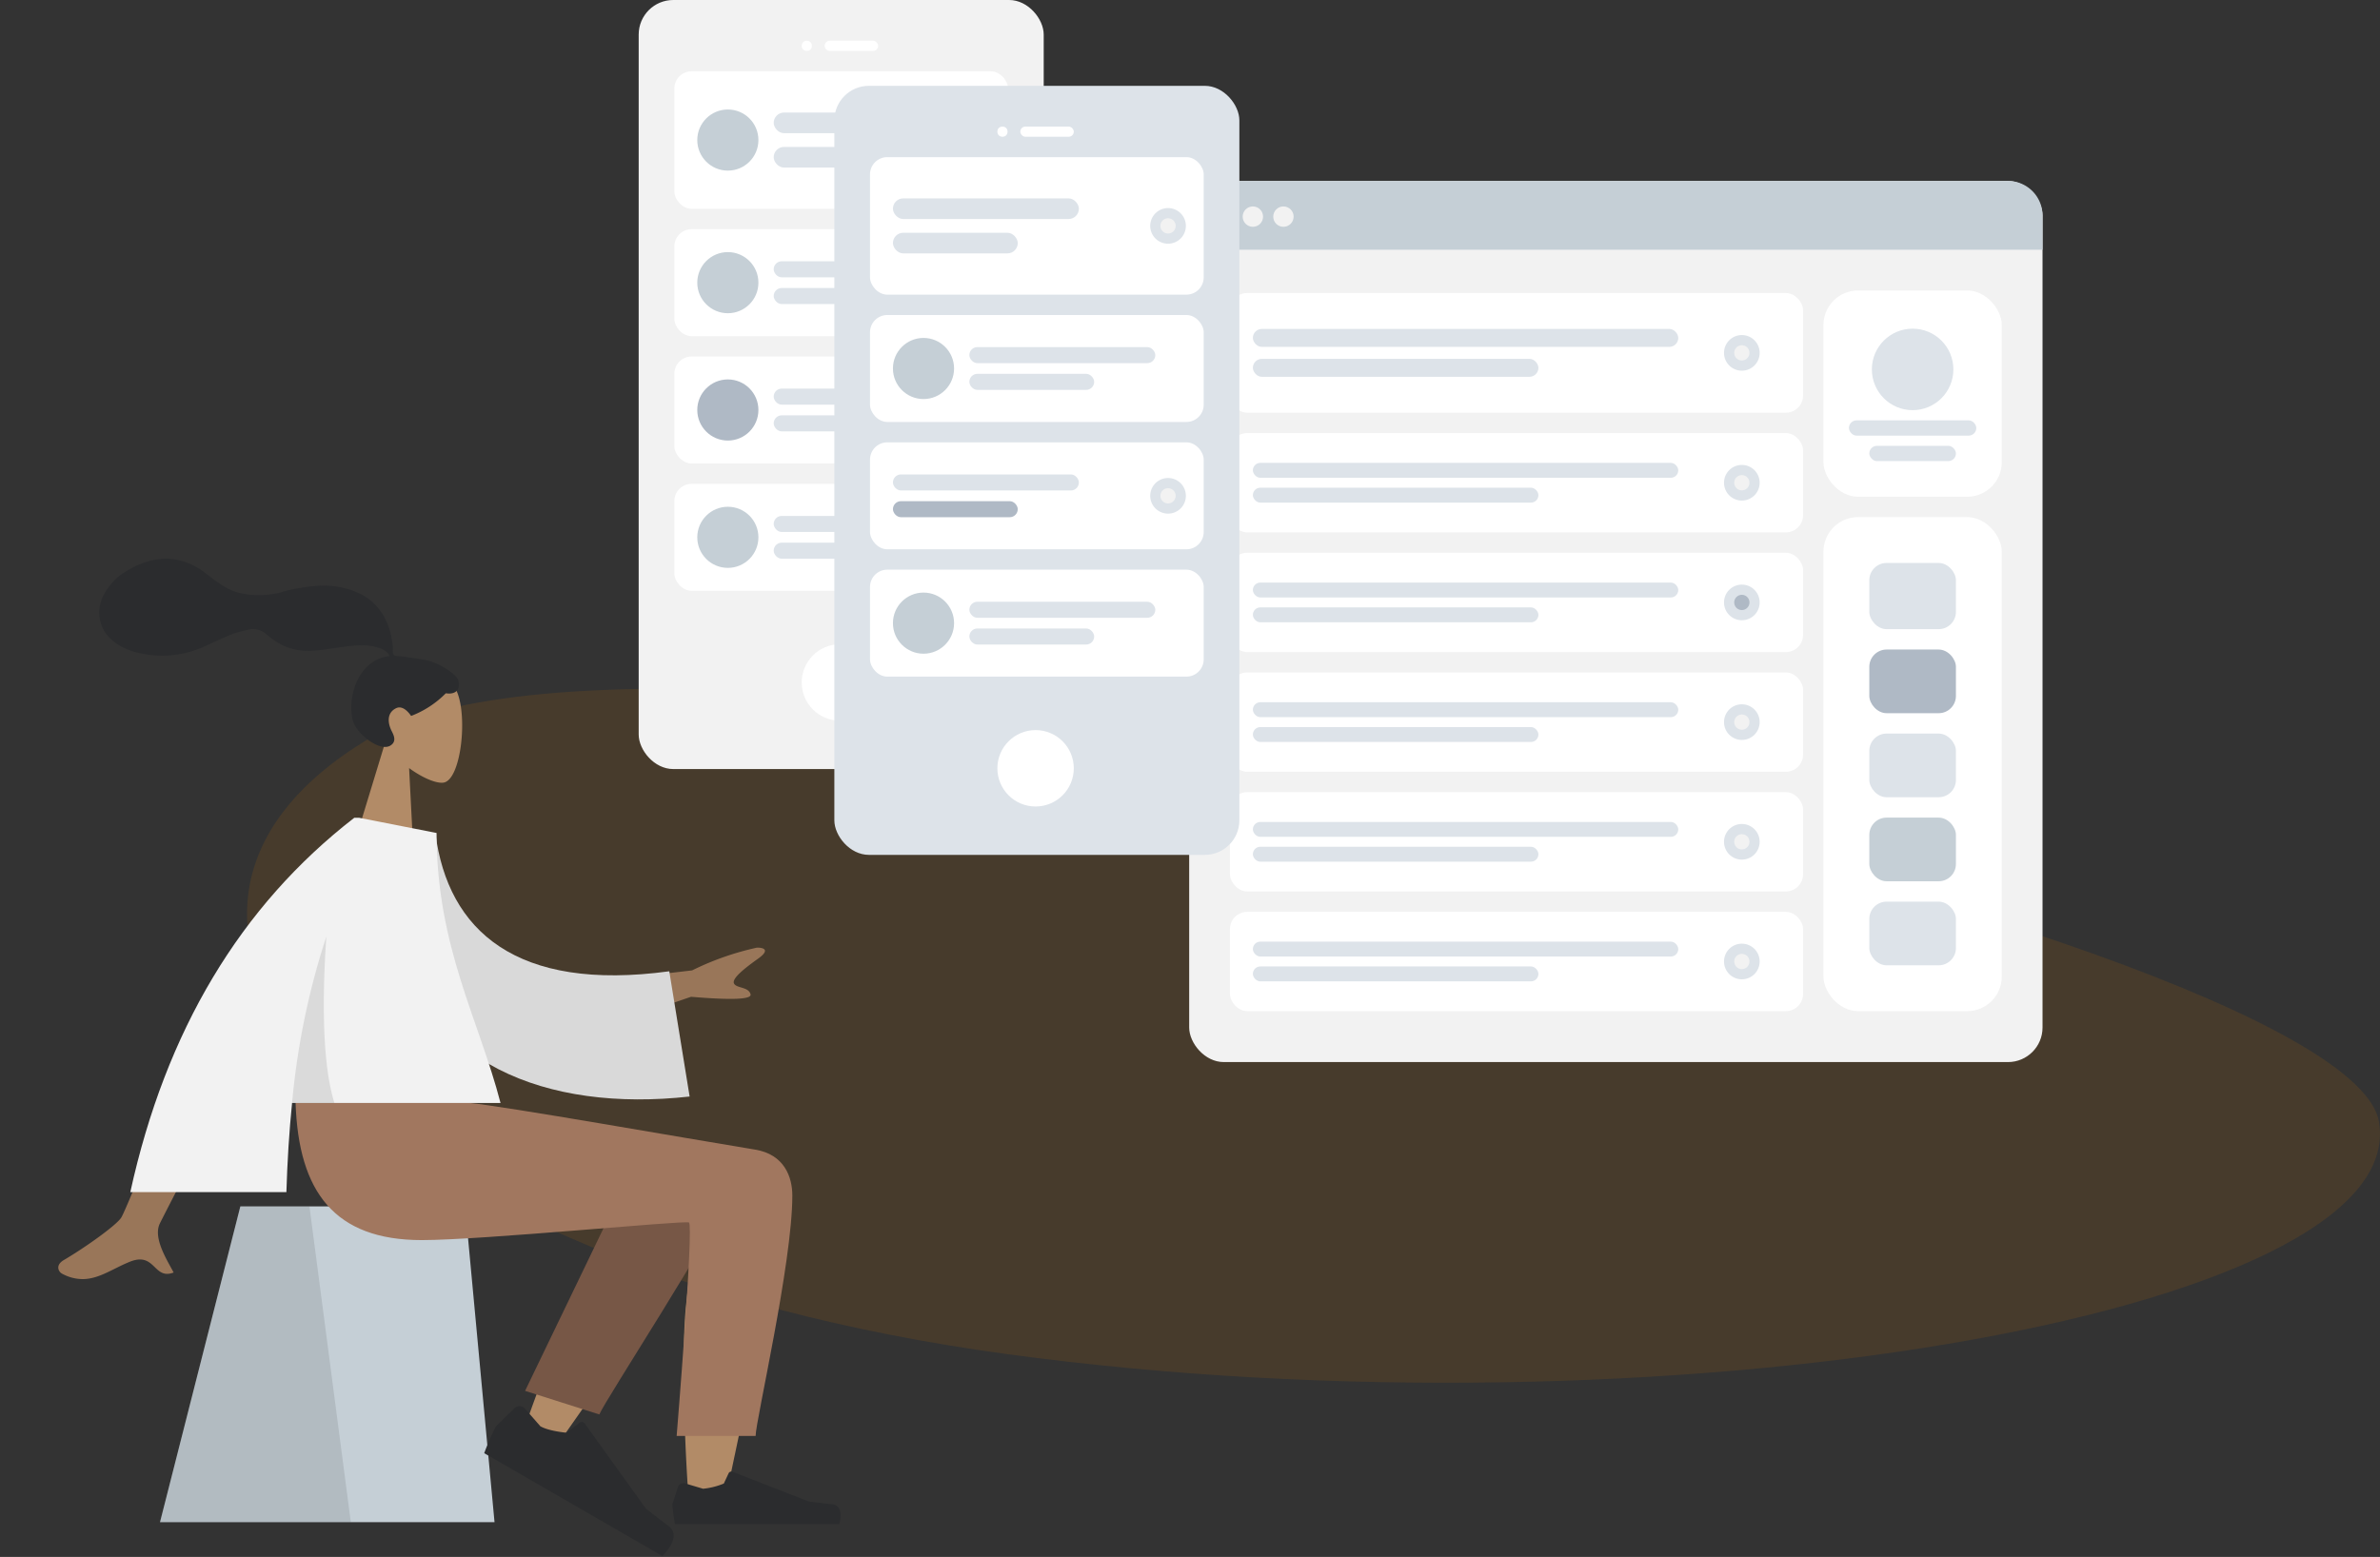 <svg xmlns="http://www.w3.org/2000/svg" width="551" height="360.56" viewBox="0 0 551 360.56">
  <rect x="0" y="0" width="551" height="360.56" fill="#333333" stroke="none"/>
  <g id="Group_6" data-name="Group 6" transform="translate(-146 -598.615)">
    <g id="Background_Shape_2" data-name="Background Shape 2" transform="translate(203.194 758.106)" opacity="0.6">
      <path id="Background_Shape" data-name="Background Shape" d="M493.59,100.387c7.2,44.869-167.367,74.135-317.619,53.711S-43.21,53.914,28.488,11.416,486.392,55.518,493.59,100.387Z" transform="translate(0 0)" fill="rgba(166,97,13,0.3)"/>
    </g>
    <g id="Web" transform="translate(421.312 640.526)">
      <rect id="Container" width="197.56" height="204.047" rx="8" fill="#f2f2f2"/>
      <rect id="Background" width="41.281" height="47.768" rx="8" transform="translate(146.843 25.358)" fill="#fff"/>
      <g id="Profile_Info" data-name="Profile Info" transform="translate(152.74 34.204)">
        <circle id="Avatar" cx="9.436" cy="9.436" r="9.436" transform="translate(5.308)" fill="#dde3e9"/>
        <rect id="Name" width="29.487" height="3.538" rx="1.769" transform="translate(0 21.23)" fill="#dde3e9"/>
        <rect id="Name-2" data-name="Name" width="20.051" height="3.538" rx="1.769" transform="translate(4.718 27.128)" fill="#dde3e9"/>
      </g>
      <path id="Header" d="M8,0H189.56a8,8,0,0,1,8,8v7.923a0,0,0,0,1,0,0H0a0,0,0,0,1,0,0V8A8,8,0,0,1,8,0Z" fill="#c5cfd6"/>
      <g id="Buttons" transform="translate(5.308 5.897)">
        <circle id="buttons-2" data-name="buttons" cx="2.359" cy="2.359" r="2.359" fill="#f2f2f2"/>
        <circle id="buttons-3" data-name="buttons" cx="2.359" cy="2.359" r="2.359" transform="translate(7.077)" fill="#f2f2f2"/>
        <circle id="buttons-4" data-name="buttons" cx="2.359" cy="2.359" r="2.359" transform="translate(14.154)" fill="#f2f2f2"/>
      </g>
      <g id="Components" transform="translate(146.843 77.844)">
        <rect id="Background-2" data-name="Background" width="41.281" height="114.408" rx="8" fill="#fff"/>
        <g id="Rows" transform="translate(10.615 10.615)">
          <rect id="Data" width="20.051" height="15.333" rx="4" fill="#dde3e9"/>
          <rect id="Data-2" data-name="Data" width="20.051" height="14.743" rx="4" transform="translate(0 20.051)" fill="#afb9c5"/>
          <rect id="Data-3" data-name="Data" width="20.051" height="14.743" rx="4" transform="translate(0 39.512)" fill="#dde3e9"/>
          <rect id="Data-4" data-name="Data" width="20.051" height="14.743" rx="4" transform="translate(0 78.434)" fill="#dde3e9"/>
          <rect id="Data-5" data-name="Data" width="20.051" height="14.743" rx="4" transform="translate(0 58.973)" fill="#c5cfd6"/>
        </g>
      </g>
      <g id="Rows-2" data-name="Rows" transform="translate(9.436 25.948)">
        <g id="Row">
          <rect id="Container-2" data-name="Container" width="132.689" height="27.717" rx="4" fill="#fff"/>
          <g id="Text_Stuff" data-name="Text Stuff" transform="translate(5.308 8.315)">
            <rect id="Label" width="98.485" height="4.158" rx="2.079" fill="#dde3e9"/>
            <rect id="Label-2" data-name="Label" width="66.106" height="4.158" rx="2.079" transform="translate(0 6.929)" fill="#dde3e9"/>
          </g>
          <g id="Check" transform="translate(114.381 9.731)">
            <circle id="Background-3" data-name="Background" cx="4.128" cy="4.128" r="4.128" fill="#dde3e9"/>
            <circle id="Indicator" cx="1.769" cy="1.769" r="1.769" transform="translate(2.359 2.359)" fill="#f2f2f2"/>
          </g>
        </g>
        <g id="Row-2" data-name="Row" transform="translate(0 32.435)">
          <rect id="Container-3" data-name="Container" width="132.689" height="23" rx="4" fill="#fff"/>
          <g id="Text_Stuff-2" data-name="Text Stuff" transform="translate(5.308 6.9)">
            <rect id="Label-3" data-name="Label" width="98.485" height="3.45" rx="1.725" fill="#dde3e9"/>
            <rect id="Label-4" data-name="Label" width="66.106" height="3.45" rx="1.725" transform="translate(0 5.75)" fill="#dde3e9"/>
          </g>
          <g id="Check-2" data-name="Check" transform="translate(114.381 7.372)">
            <circle id="Background-4" data-name="Background" cx="4.128" cy="4.128" r="4.128" fill="#dde3e9"/>
            <circle id="Indicator-2" data-name="Indicator" cx="1.769" cy="1.769" r="1.769" transform="translate(2.359 2.359)" fill="#f2f2f2"/>
          </g>
        </g>
        <g id="Row-3" data-name="Row" transform="translate(0 60.153)">
          <rect id="Container-4" data-name="Container" width="132.689" height="23" rx="4" fill="#fff"/>
          <g id="Text_Stuff-3" data-name="Text Stuff" transform="translate(5.308 6.9)">
            <rect id="Label-5" data-name="Label" width="98.485" height="3.45" rx="1.725" fill="#dde3e9"/>
            <rect id="Label-6" data-name="Label" width="66.106" height="3.45" rx="1.725" transform="translate(0 5.75)" fill="#dde3e9"/>
          </g>
          <g id="Check-3" data-name="Check" transform="translate(114.381 7.372)">
            <circle id="Background-5" data-name="Background" cx="4.128" cy="4.128" r="4.128" fill="#dde3e9"/>
            <circle id="Indicator-3" data-name="Indicator" cx="1.769" cy="1.769" r="1.769" transform="translate(2.359 2.359)" fill="#afb9c5"/>
          </g>
        </g>
        <g id="Row-4" data-name="Row" transform="translate(0 143.305)">
          <rect id="Container-5" data-name="Container" width="132.689" height="23" rx="4" fill="#fff"/>
          <g id="Text_Stuff-4" data-name="Text Stuff" transform="translate(5.308 6.9)">
            <rect id="Label-7" data-name="Label" width="98.485" height="3.45" rx="1.725" fill="#dde3e9"/>
            <rect id="Label-8" data-name="Label" width="66.106" height="3.45" rx="1.725" transform="translate(0 5.75)" fill="#dde3e9"/>
          </g>
          <g id="Check-4" data-name="Check" transform="translate(114.381 7.372)">
            <circle id="Background-6" data-name="Background" cx="4.128" cy="4.128" r="4.128" fill="#dde3e9"/>
            <circle id="Indicator-4" data-name="Indicator" cx="1.769" cy="1.769" r="1.769" transform="translate(2.359 2.359)" fill="#f2f2f2"/>
          </g>
        </g>
        <g id="Row-5" data-name="Row" transform="translate(0 115.587)">
          <rect id="Container-6" data-name="Container" width="132.689" height="23" rx="4" fill="#fff"/>
          <g id="Text_Stuff-5" data-name="Text Stuff" transform="translate(5.308 6.9)">
            <rect id="Label-9" data-name="Label" width="98.485" height="3.45" rx="1.725" fill="#dde3e9"/>
            <rect id="Label-10" data-name="Label" width="66.106" height="3.45" rx="1.725" transform="translate(0 5.75)" fill="#dde3e9"/>
          </g>
          <g id="Check-5" data-name="Check" transform="translate(114.381 7.372)">
            <circle id="Background-7" data-name="Background" cx="4.128" cy="4.128" r="4.128" fill="#dde3e9"/>
            <circle id="Indicator-5" data-name="Indicator" cx="1.769" cy="1.769" r="1.769" transform="translate(2.359 2.359)" fill="#f2f2f2"/>
          </g>
        </g>
        <g id="Row-6" data-name="Row" transform="translate(0 87.87)">
          <rect id="Container-7" data-name="Container" width="132.689" height="23" rx="4" fill="#fff"/>
          <g id="Text_Stuff-6" data-name="Text Stuff" transform="translate(5.308 6.9)">
            <rect id="Label-11" data-name="Label" width="98.485" height="3.45" rx="1.725" fill="#dde3e9"/>
            <rect id="Label-12" data-name="Label" width="66.106" height="3.45" rx="1.725" transform="translate(0 5.75)" fill="#dde3e9"/>
          </g>
          <g id="Check-6" data-name="Check" transform="translate(114.381 7.372)">
            <circle id="Background-8" data-name="Background" cx="4.128" cy="4.128" r="4.128" fill="#dde3e9"/>
            <circle id="Indicator-6" data-name="Indicator" cx="1.769" cy="1.769" r="1.769" transform="translate(2.359 2.359)" fill="#f2f2f2"/>
          </g>
        </g>
      </g>
    </g>
    <g id="Mobile3" transform="translate(293.864 598.615)">
      <rect id="Container-8" data-name="Container" width="93.767" height="178.099" rx="8" fill="#f2f2f2"/>
      <circle id="Touch" cx="8.846" cy="8.846" r="8.846" transform="translate(37.743 149.202)" fill="#fff"/>
      <g id="Camera" transform="translate(37.743 9.436)">
        <circle id="Lens" cx="1.179" cy="1.179" r="1.179" fill="#fff"/>
        <rect id="Sensor" width="12.384" height="2.359" rx="1.179" transform="translate(5.308)" fill="#fff"/>
      </g>
      <g id="Rows-3" data-name="Rows" transform="translate(8.256 16.512)">
        <g id="Row-7" data-name="Row">
          <rect id="Background-9" data-name="Background" width="77.255" height="31.845" rx="4" fill="#fff"/>
          <g id="Text" transform="translate(23 9.554)">
            <rect id="Name-3" data-name="Name" width="43.05" height="4.777" rx="2.388" fill="#dde3e9"/>
            <rect id="Name-4" data-name="Name" width="28.897" height="4.777" rx="2.388" transform="translate(0 7.961)" fill="#dde3e9"/>
          </g>
          <circle id="Avatar-2" data-name="Avatar" cx="7.077" cy="7.077" r="7.077" transform="translate(5.308 8.846)" fill="#c5cfd6"/>
        </g>
        <g id="Row-8" data-name="Row" transform="translate(0 36.563)">
          <rect id="Background-10" data-name="Background" width="77.255" height="24.769" rx="4" fill="#fff"/>
          <g id="Text-2" data-name="Text" transform="translate(23 7.431)">
            <rect id="Name-5" data-name="Name" width="43.05" height="3.715" rx="1.858" fill="#dde3e9"/>
            <rect id="Name-6" data-name="Name" width="28.897" height="3.715" rx="1.858" transform="translate(0 6.192)" fill="#dde3e9"/>
          </g>
          <circle id="Avatar-3" data-name="Avatar" cx="7.077" cy="7.077" r="7.077" transform="translate(5.308 5.308)" fill="#c5cfd6"/>
        </g>
        <g id="Row-9" data-name="Row" transform="translate(0 66.05)">
          <rect id="Background-11" data-name="Background" width="77.255" height="24.769" rx="4" fill="#fff"/>
          <g id="Text-3" data-name="Text" transform="translate(23 7.431)">
            <rect id="Name-7" data-name="Name" width="43.05" height="3.715" rx="1.858" fill="#dde3e9"/>
            <rect id="Name-8" data-name="Name" width="28.897" height="3.715" rx="1.858" transform="translate(0 6.192)" fill="#dde3e9"/>
          </g>
          <circle id="Avatar-4" data-name="Avatar" cx="7.077" cy="7.077" r="7.077" transform="translate(5.308 5.308)" fill="#afb9c5"/>
        </g>
        <g id="Row-10" data-name="Row" transform="translate(0 95.536)">
          <rect id="Background-12" data-name="Background" width="77.255" height="24.769" rx="4" fill="#fff"/>
          <g id="Text-4" data-name="Text" transform="translate(23 7.431)">
            <rect id="Name-9" data-name="Name" width="43.05" height="3.715" rx="1.858" fill="#dde3e9"/>
            <rect id="Name-10" data-name="Name" width="28.897" height="3.715" rx="1.858" transform="translate(0 6.192)" fill="#dde3e9"/>
          </g>
          <circle id="Avatar-5" data-name="Avatar" cx="7.077" cy="7.077" r="7.077" transform="translate(5.308 5.308)" fill="#c5cfd6"/>
        </g>
      </g>
    </g>
    <g id="Mobile3-2" data-name="Mobile3" transform="translate(339.162 618.491)">
      <rect id="Container-9" data-name="Container" width="93.767" height="178.099" rx="8" transform="translate(0)" fill="#dde3e9"/>
      <circle id="Touch-2" data-name="Touch" cx="8.846" cy="8.846" r="8.846" transform="translate(37.743 149.202)" fill="#fff"/>
      <g id="Camera-2" data-name="Camera" transform="translate(37.743 9.436)">
        <circle id="Lens-2" data-name="Lens" cx="1.179" cy="1.179" r="1.179" fill="#fff"/>
        <rect id="Sensor-2" data-name="Sensor" width="12.384" height="2.359" rx="1.179" transform="translate(5.308)" fill="#fff"/>
      </g>
      <g id="Rows-4" data-name="Rows" transform="translate(8.256 16.512)">
        <g id="Row-11" data-name="Row">
          <rect id="Container-10" data-name="Container" width="77.255" height="31.845" rx="4" fill="#fff"/>
          <g id="Text_Stuff-7" data-name="Text Stuff" transform="translate(5.308 9.554)">
            <rect id="Label-13" data-name="Label" width="43.05" height="4.777" rx="2.388" fill="#dde3e9"/>
            <rect id="Label-14" data-name="Label" width="28.897" height="4.777" rx="2.388" transform="translate(0 7.961)" fill="#dde3e9"/>
          </g>
          <g id="Check-7" data-name="Check" transform="translate(64.87 11.795)">
            <circle id="Background-13" data-name="Background" cx="4.128" cy="4.128" r="4.128" fill="#dde3e9"/>
            <circle id="Indicator-7" data-name="Indicator" cx="1.769" cy="1.769" r="1.769" transform="translate(2.359 2.359)" fill="#f2f2f2"/>
          </g>
        </g>
        <g id="Row-12" data-name="Row" transform="translate(0 36.563)">
          <rect id="Background-14" data-name="Background" width="77.255" height="24.769" rx="4" fill="#fff"/>
          <g id="Text-5" data-name="Text" transform="translate(23 7.431)">
            <rect id="Name-11" data-name="Name" width="43.05" height="3.715" rx="1.858" fill="#dde3e9"/>
            <rect id="Name-12" data-name="Name" width="28.897" height="3.715" rx="1.858" transform="translate(0 6.192)" fill="#dde3e9"/>
          </g>
          <circle id="Avatar-6" data-name="Avatar" cx="7.077" cy="7.077" r="7.077" transform="translate(5.308 5.308)" fill="#c5cfd6"/>
        </g>
        <g id="Row-13" data-name="Row" transform="translate(0 66.05)">
          <rect id="Container-11" data-name="Container" width="77.255" height="24.769" rx="4" fill="#fff"/>
          <g id="Text_Stuff-8" data-name="Text Stuff" transform="translate(5.308 7.431)">
            <rect id="Label-15" data-name="Label" width="43.05" height="3.715" rx="1.858" fill="#dde3e9"/>
            <rect id="Label-16" data-name="Label" width="28.897" height="3.715" rx="1.858" transform="translate(0 6.192)" fill="#afb9c5"/>
          </g>
          <g id="Check-8" data-name="Check" transform="translate(64.87 8.256)">
            <circle id="Background-15" data-name="Background" cx="4.128" cy="4.128" r="4.128" fill="#dde3e9"/>
            <circle id="Indicator-8" data-name="Indicator" cx="1.769" cy="1.769" r="1.769" transform="translate(2.359 2.359)" fill="#f2f2f2"/>
          </g>
        </g>
        <g id="Row-14" data-name="Row" transform="translate(0 95.536)">
          <rect id="Background-16" data-name="Background" width="77.255" height="24.769" rx="4" fill="#fff"/>
          <g id="Text-6" data-name="Text" transform="translate(23 7.431)">
            <rect id="Name-13" data-name="Name" width="43.05" height="3.715" rx="1.858" fill="#dde3e9"/>
            <rect id="Name-14" data-name="Name" width="28.897" height="3.715" rx="1.858" transform="translate(0 6.192)" fill="#dde3e9"/>
          </g>
          <circle id="Avatar-7" data-name="Avatar" cx="7.077" cy="7.077" r="7.077" transform="translate(5.308 5.308)" fill="#c5cfd6"/>
        </g>
      </g>
    </g>
    <g id="Head_Front_Airy" data-name="Head/Front/Airy" transform="matrix(0.996, 0.087, -0.087, 0.996, 170.173, 726.675)">
      <g id="Head" transform="translate(64.213 20.096)">
        <path id="Head-2" data-name="Head" d="M0,38.606,4.313,18.24A14.436,14.436,0,0,1,.552,7.946C1.336-3.371,16.888-.882,19.913,4.83s2.666,20.2-1.244,21.222c-1.559.407-4.881-.59-8.262-2.654L12.53,38.606Z" transform="translate(0 0)" fill="#b28b67"/>
      </g>
      <path id="hair" d="M76.985,18.343c-1.651-.274-6.1-.463-6.918-.463-.524,0-1.092.121-1.4-.366-.254-.4-.161-1.074-.237-1.537-.088-.538-.213-1.069-.34-1.6a16.383,16.383,0,0,0-1.666-4.288,13.073,13.073,0,0,0-6.168-5.657,19.572,19.572,0,0,0-9.364-1.3,40.681,40.681,0,0,0-9.576,2.457,19.826,19.826,0,0,1-9.353.912C28.775,6,26.368,4.253,23.68,2.593A15.28,15.28,0,0,0,14.532.036,17.484,17.484,0,0,0,6.187,3.242,13.737,13.737,0,0,0,.805,9.426a8.56,8.56,0,0,0,.76,8.62c2.806,3.7,8.015,4.661,12.349,4.566a23.324,23.324,0,0,0,7.335-1.362c3.156-1.125,5.884-3.031,8.836-4.577A22.823,22.823,0,0,1,34.4,14.922a4.763,4.763,0,0,1,4.211.284,19.822,19.822,0,0,0,4.242,2.46,13.525,13.525,0,0,0,4.785.87c3.174-.025,6.3-1.027,9.387-1.7,2.514-.547,5.2-1.093,7.768-.567,1.07.22,2.632.673,3.018,1.8-6.5,1.194-9.056,9.339-7.223,15.319.989,3.227,6.936,7,9.248,5.3,1.465-1.075.576-2.486,0-3.418-1.1-1.784-1.479-4.076.56-5.318,1.759-1.071,3.609,1.473,3.644,1.47a22.63,22.63,0,0,0,7.54-5.925c2.84.171,3.27-1.726,2.592-3.277S79.266,18.722,76.985,18.343Z" fill="#2b2c2e"/>
    </g>
    <g id="Bottom_Sitting_Skinny_Jeans_1" data-name="Bottom/Sitting/Skinny Jeans 1" transform="translate(146 854)">
      <g id="Seat" transform="translate(0 24)">
        <g id="Seat-2" data-name="Seat" transform="translate(37.041)">
          <path id="Seat_Stuff" data-name="Seat Stuff" d="M18.6,0H70.631l6.817,73.127H0Z" fill="#c5cfd6"/>
          <path id="Seat_Stuff-2" data-name="Seat Stuff" d="M18.6,0h16l9.577,73.127H0Z" fill="rgba(0,0,0,0.1)"/>
        </g>
      </g>
      <path id="Skin" d="M38.476,83.476c-.674-7.46-1.927-33.287-.673-45.241.529-5.046,1.1-9.846,1.66-14.11C27.435,43.064,7.756,70.771,7.756,70.771L0,67.668S9.136,41.31,14.983,30.452C21.657,18.058,27.914,7.444,30.548,3.705,34.69-2.175,41.9-.123,45.713,3.437c5.547-2.917,14.854.831,14.848,5C60.541,20.92,47.533,79.745,46.854,83.463c-.36,1.968-2.567,3.17-4.628,3.17A3.435,3.435,0,0,1,38.476,83.476Z" transform="translate(121.01 8.804)" fill="#b28b67"/>
      <path id="LegLower" d="M-.762,67.436l6.128-61C8.287-4.182,28.786-.138,28.524,5.5c-.594,12.8-11.093,57.377-11.27,61.192Z" transform="translate(145.345 3.605) rotate(20)" fill="#775746"/>
      <g id="Right_Shoe" data-name="Right Shoe" transform="translate(120.278 65.468) rotate(30)">
        <path id="shoe" d="M3.777,4.351A1.685,1.685,0,0,0,1.611,5.5L0,11.252A55.571,55.571,0,0,0,.761,18H48.382s1.856-6.213-2.143-6.709-6.645-.895-6.645-.895L17.461.406a.841.841,0,0,0-1.124.455L14.913,4.356S11.211,6.1,8.9,6.1Z" transform="translate(0 -0.332)" fill="#2b2c2e"/>
      </g>
      <g id="Right_Shoe-2" data-name="Right Shoe" transform="translate(155.673 85.401)">
        <path id="shoe-2" data-name="shoe" d="M3.013,3.1a1.388,1.388,0,0,0-1.727.8L0,7.865a33.4,33.4,0,0,0,.607,4.656H38.592s1.481-4.286-1.709-4.628-5.3-.617-5.3-.617L13.927.383a.712.712,0,0,0-.9.314L11.9,3.108A16.9,16.9,0,0,1,7.1,4.314Z" transform="translate(0 -0.332)" fill="#2b2c2e"/>
      </g>
      <path id="Leg_and_Butt" data-name="Leg and Butt" d="M115.008,21.486c0,15.667-8.5,52.213-8.5,55.663l-18.282.012S92.238,28.247,91.07,27.72,43.22,31.8,29.219,31.8C9.03,31.8.678,20.653,0,0H39.995c8.143.763,50.619,8.265,66.394,10.844C113.142,11.948,115.008,17.17,115.008,21.486Z" transform="translate(68.428)" fill="#a1775f"/>
    </g>
    <g id="Body_Long_Sleeve" data-name="Body/Long Sleeve" transform="translate(159.494 788)">
      <path id="Skin-2" data-name="Skin" d="M.844,75.482c-.768-.406-1.608-1.934.423-3.128,5.062-2.975,12.355-8.183,13.341-9.9,2.016-3.506,19.654-48.629,19.654-48.629l15.063.049S24.549,61.676,23.488,63.93c-1.592,3.381,1.777,8.532,3.217,11.3-2.27.871-3.325-.241-4.48-1.352-1.231-1.186-2.576-2.371-5.629-1.152-3.907,1.558-7.138,4.032-10.989,4.032A10.027,10.027,0,0,1,.844,75.482ZM119.58,8.44l27.16-3.176A65.168,65.168,0,0,1,161.735,0c1.284-.032,3.327.368.284,2.543s-6.131,4.581-5.589,5.742,3.372.729,3.841,2.514q.469,1.785-13.78.58l-22.038,7.491Z" transform="translate(0 30.076)" fill="#997659"/>
      <path id="Clothes_Back" data-name="Clothes Back" d="M0,.317,11.806-.04c4.857,22.19,21.858,34.986,56.726,27.1l7.217,28.491C43.087,62.091,13.172,53.3,4.562,23.17,2.333,15.37.4,7.219,0,.317Z" transform="matrix(0.996, 0.087, -0.087, 0.996, 75.55, 2.633)" fill="#d9d9d9"/>
      <path id="Clothes" d="M0,86.691Q12.282,30.663,51.849,0h1.17l.009.009L70.9,3.518c0,26.348,9.79,43.16,14.812,62.532H37.45c-.68,6.694-1.1,13.575-1.315,20.641Z" transform="translate(16.674)" fill="#f2f2f2"/>
      <path id="Shade" d="M9.807,38.569H0A174.5,174.5,0,0,1,7.941,0C7.1,12.179,6.735,28.756,9.808,38.569Z" transform="translate(54.124 27.481)" fill="rgba(0,0,0,0.1)"/>
    </g>
  </g>
</svg>
